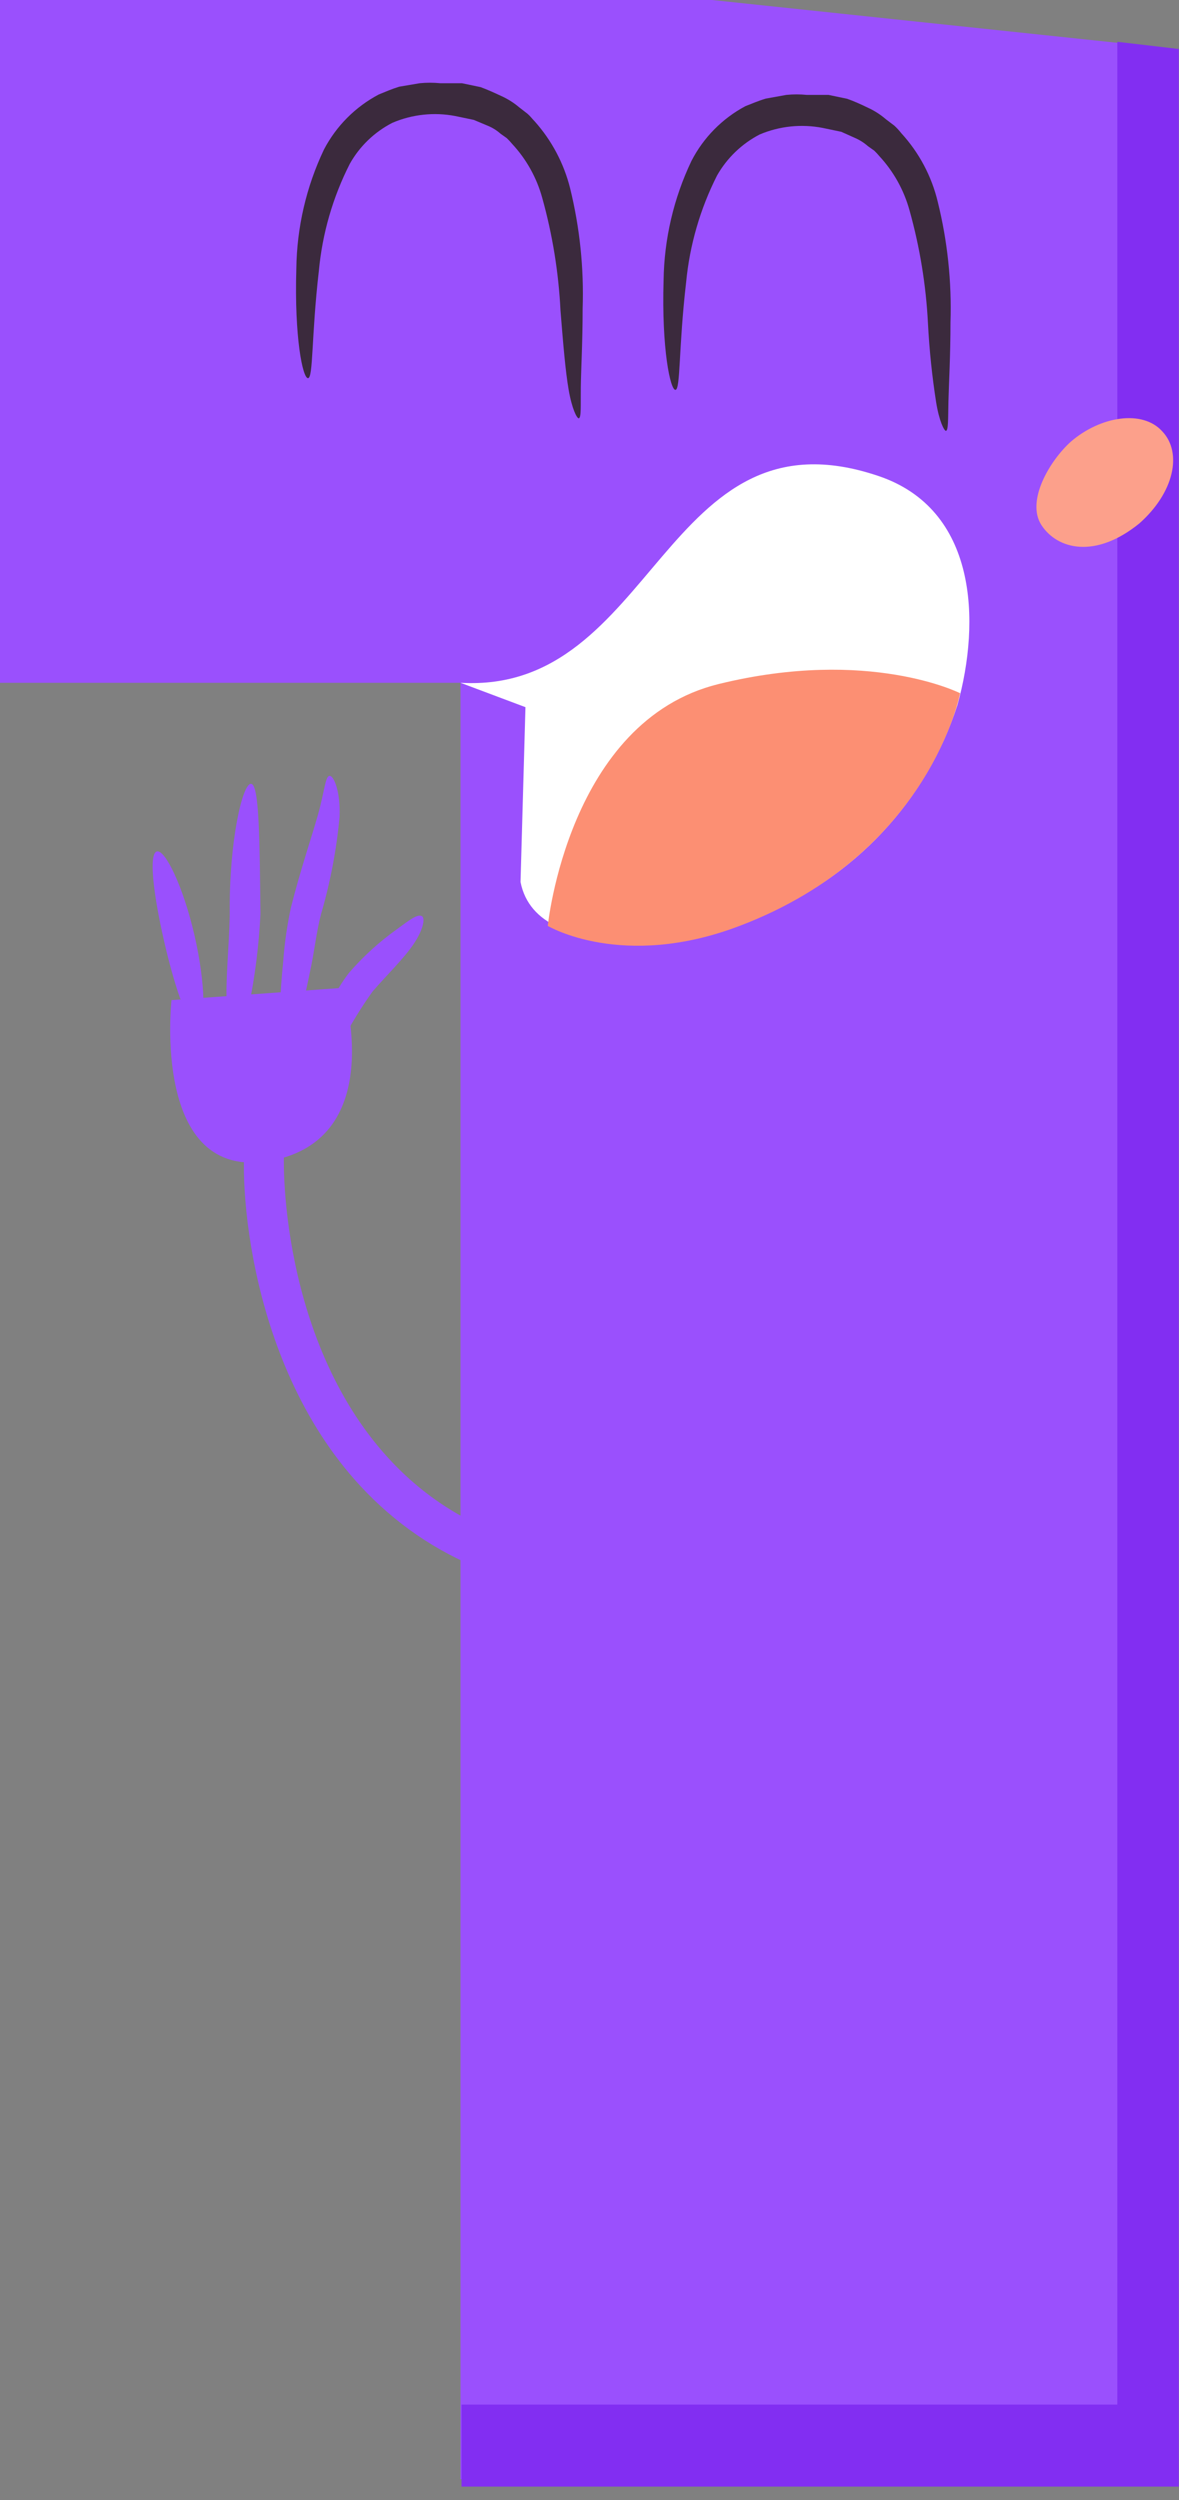 <svg width="50" height="106" viewBox="0 0 50 106" fill="none" xmlns="http://www.w3.org/2000/svg">
<rect x="0" y="0" width="50" height="106" fill="#808080" stroke="none"/>
<g clip-path="url(#clip0_85_1732)">
<path d="M30.193 0L49.861 2.077V105.119H19.529V28.95H0V0H30.193Z" fill="#9A50FD"/>
<path d="M47.384 1.773V101.955H19.572V105.432H49.991V2.077L47.384 1.773Z" fill="#822EF2"/>
<path d="M40.118 18.269C40.04 18.269 39.831 17.86 39.701 17.061C39.527 15.946 39.411 14.824 39.353 13.697C39.27 12.08 39.008 10.477 38.571 8.917C38.336 8.065 37.901 7.281 37.302 6.631C37.231 6.546 37.156 6.465 37.076 6.388L36.807 6.197C36.644 6.053 36.459 5.936 36.259 5.849L35.677 5.588L34.886 5.423C33.989 5.249 33.06 5.345 32.218 5.701C31.46 6.094 30.832 6.698 30.41 7.44C29.694 8.854 29.249 10.39 29.098 11.968C28.776 14.74 28.863 16.513 28.646 16.53C28.429 16.548 28.055 14.792 28.142 11.889C28.166 10.135 28.569 8.407 29.324 6.823C29.832 5.835 30.63 5.025 31.61 4.502C31.879 4.398 32.157 4.276 32.479 4.18L33.348 4.024C33.637 3.995 33.928 3.995 34.217 4.024H34.782H34.947H35.138L35.929 4.189C36.224 4.293 36.529 4.432 36.798 4.563C37.079 4.69 37.339 4.857 37.572 5.058L37.928 5.328C38.035 5.426 38.134 5.534 38.224 5.649C38.978 6.472 39.511 7.474 39.77 8.561C40.183 10.229 40.364 11.945 40.309 13.662C40.309 15.097 40.24 16.27 40.222 17.017C40.205 17.765 40.222 18.243 40.118 18.269Z" fill="#3B2A3D"/>
<path d="M24.544 17.738C24.465 17.738 24.257 17.339 24.118 16.539C23.979 15.74 23.883 14.575 23.77 13.167C23.69 11.553 23.431 9.952 22.997 8.396C22.763 7.539 22.324 6.751 21.719 6.101C21.648 6.016 21.573 5.935 21.493 5.858L21.224 5.667C21.062 5.523 20.877 5.409 20.676 5.328L20.094 5.084L19.303 4.919C18.408 4.748 17.482 4.848 16.643 5.206C15.883 5.595 15.254 6.2 14.836 6.944C14.115 8.36 13.67 9.899 13.523 11.481C13.202 14.253 13.289 16.026 13.063 16.035C12.837 16.044 12.48 14.297 12.567 11.403C12.587 9.649 12.987 7.92 13.741 6.336C14.261 5.343 15.07 4.531 16.061 4.007C16.339 3.894 16.617 3.772 16.93 3.676L17.799 3.529C18.088 3.5 18.38 3.5 18.669 3.529H19.112H19.225H19.39H19.59L20.381 3.694C20.668 3.798 20.972 3.937 21.25 4.067C21.529 4.192 21.79 4.356 22.023 4.554L22.371 4.824C22.484 4.919 22.571 5.041 22.675 5.145C23.399 5.956 23.916 6.932 24.179 7.987C24.588 9.655 24.767 11.372 24.709 13.089C24.709 14.523 24.639 15.696 24.631 16.452C24.622 17.208 24.657 17.712 24.544 17.738Z" fill="#3B2A3D"/>
<path d="M49.287 18.286C50.157 19.199 49.791 20.893 48.314 22.197C46.445 23.709 44.838 23.292 44.168 22.267C43.499 21.241 44.525 19.52 45.42 18.721C46.663 17.652 48.444 17.356 49.287 18.286Z" fill="#FCA08B"/>
<path d="M27.108 67.73C22.171 67.73 18.208 66.157 15.296 63.019C10.273 57.613 10.082 49.218 10.473 47.923L12.089 48.357L11.281 48.14L12.089 48.349C11.924 49.053 11.863 57.04 16.687 62.055C20.163 65.679 25.378 66.852 32.209 65.531L32.531 67.174C30.745 67.532 28.929 67.718 27.108 67.73Z" fill="#9A50FD"/>
<path d="M7.274 42.404C7.274 42.404 6.405 50.139 11.464 49.218C16.522 48.297 14.549 41.883 14.549 41.883L7.274 42.404Z" fill="#9A50FD"/>
<path d="M6.649 36.103C6.996 35.999 7.77 37.58 8.248 39.658C8.726 41.735 8.735 43.482 8.378 43.551C8.022 43.621 7.44 41.987 6.97 39.953C6.501 37.919 6.301 36.207 6.649 36.103Z" fill="#9A50FD"/>
<path d="M10.655 33.235C11.003 33.287 11.012 35.729 11.046 38.762C10.98 40.082 10.815 41.396 10.551 42.691C10.377 43.647 10.342 44.255 10.16 44.29C9.977 44.325 9.691 43.699 9.621 42.647C9.552 41.596 9.717 40.196 9.743 38.762C9.708 35.677 10.29 33.174 10.655 33.235Z" fill="#9A50FD"/>
<path d="M13.984 32.896C14.149 32.896 14.445 33.539 14.401 34.634C14.272 36.026 14.01 37.403 13.619 38.745C13.428 39.475 13.341 40.248 13.202 40.935C13.063 41.622 12.932 42.23 12.802 42.752C12.533 43.777 12.28 44.403 12.107 44.377C11.933 44.351 11.855 43.681 11.889 42.639C11.889 42.1 11.942 41.465 12.011 40.761C12.067 39.99 12.177 39.223 12.341 38.467C12.75 36.85 13.21 35.52 13.489 34.53C13.767 33.539 13.793 32.896 13.984 32.896Z" fill="#9A50FD"/>
<path d="M17.886 38.841C18.043 38.919 17.956 39.414 17.539 40.031C17.122 40.648 16.418 41.326 15.8 42.039C15.31 42.726 14.869 43.446 14.479 44.194C14.123 44.785 13.819 45.133 13.61 45.063C13.402 44.994 13.437 44.551 13.61 43.855C13.802 42.906 14.209 42.014 14.801 41.248C15.403 40.553 16.086 39.931 16.835 39.397C17.4 38.98 17.704 38.754 17.886 38.841Z" fill="#9A50FD"/>
<path d="M19.529 28.95C27.812 29.437 28.142 17.104 37.25 20.181C41.439 21.589 41.596 26.334 40.605 29.889C39.952 31.904 38.862 33.75 37.414 35.295C35.966 36.841 34.195 38.049 32.227 38.832C29.932 39.701 22.805 41.083 22.075 37.398L22.284 29.984L19.529 28.95Z" fill="white"/>
<path d="M23.231 39.258C23.231 39.258 24.1 30.567 30.48 29.002C36.859 27.438 40.718 29.393 40.718 29.393C40.718 29.393 39.432 36.199 31.366 39.258C26.395 41.152 23.231 39.258 23.231 39.258Z" fill="#FC8F73"/>
</g>
<defs>
<clipPath id="clip0_85_1732">
<rect width="50" height="105.432" fill="white"/>
</clipPath>
</defs>
</svg>
